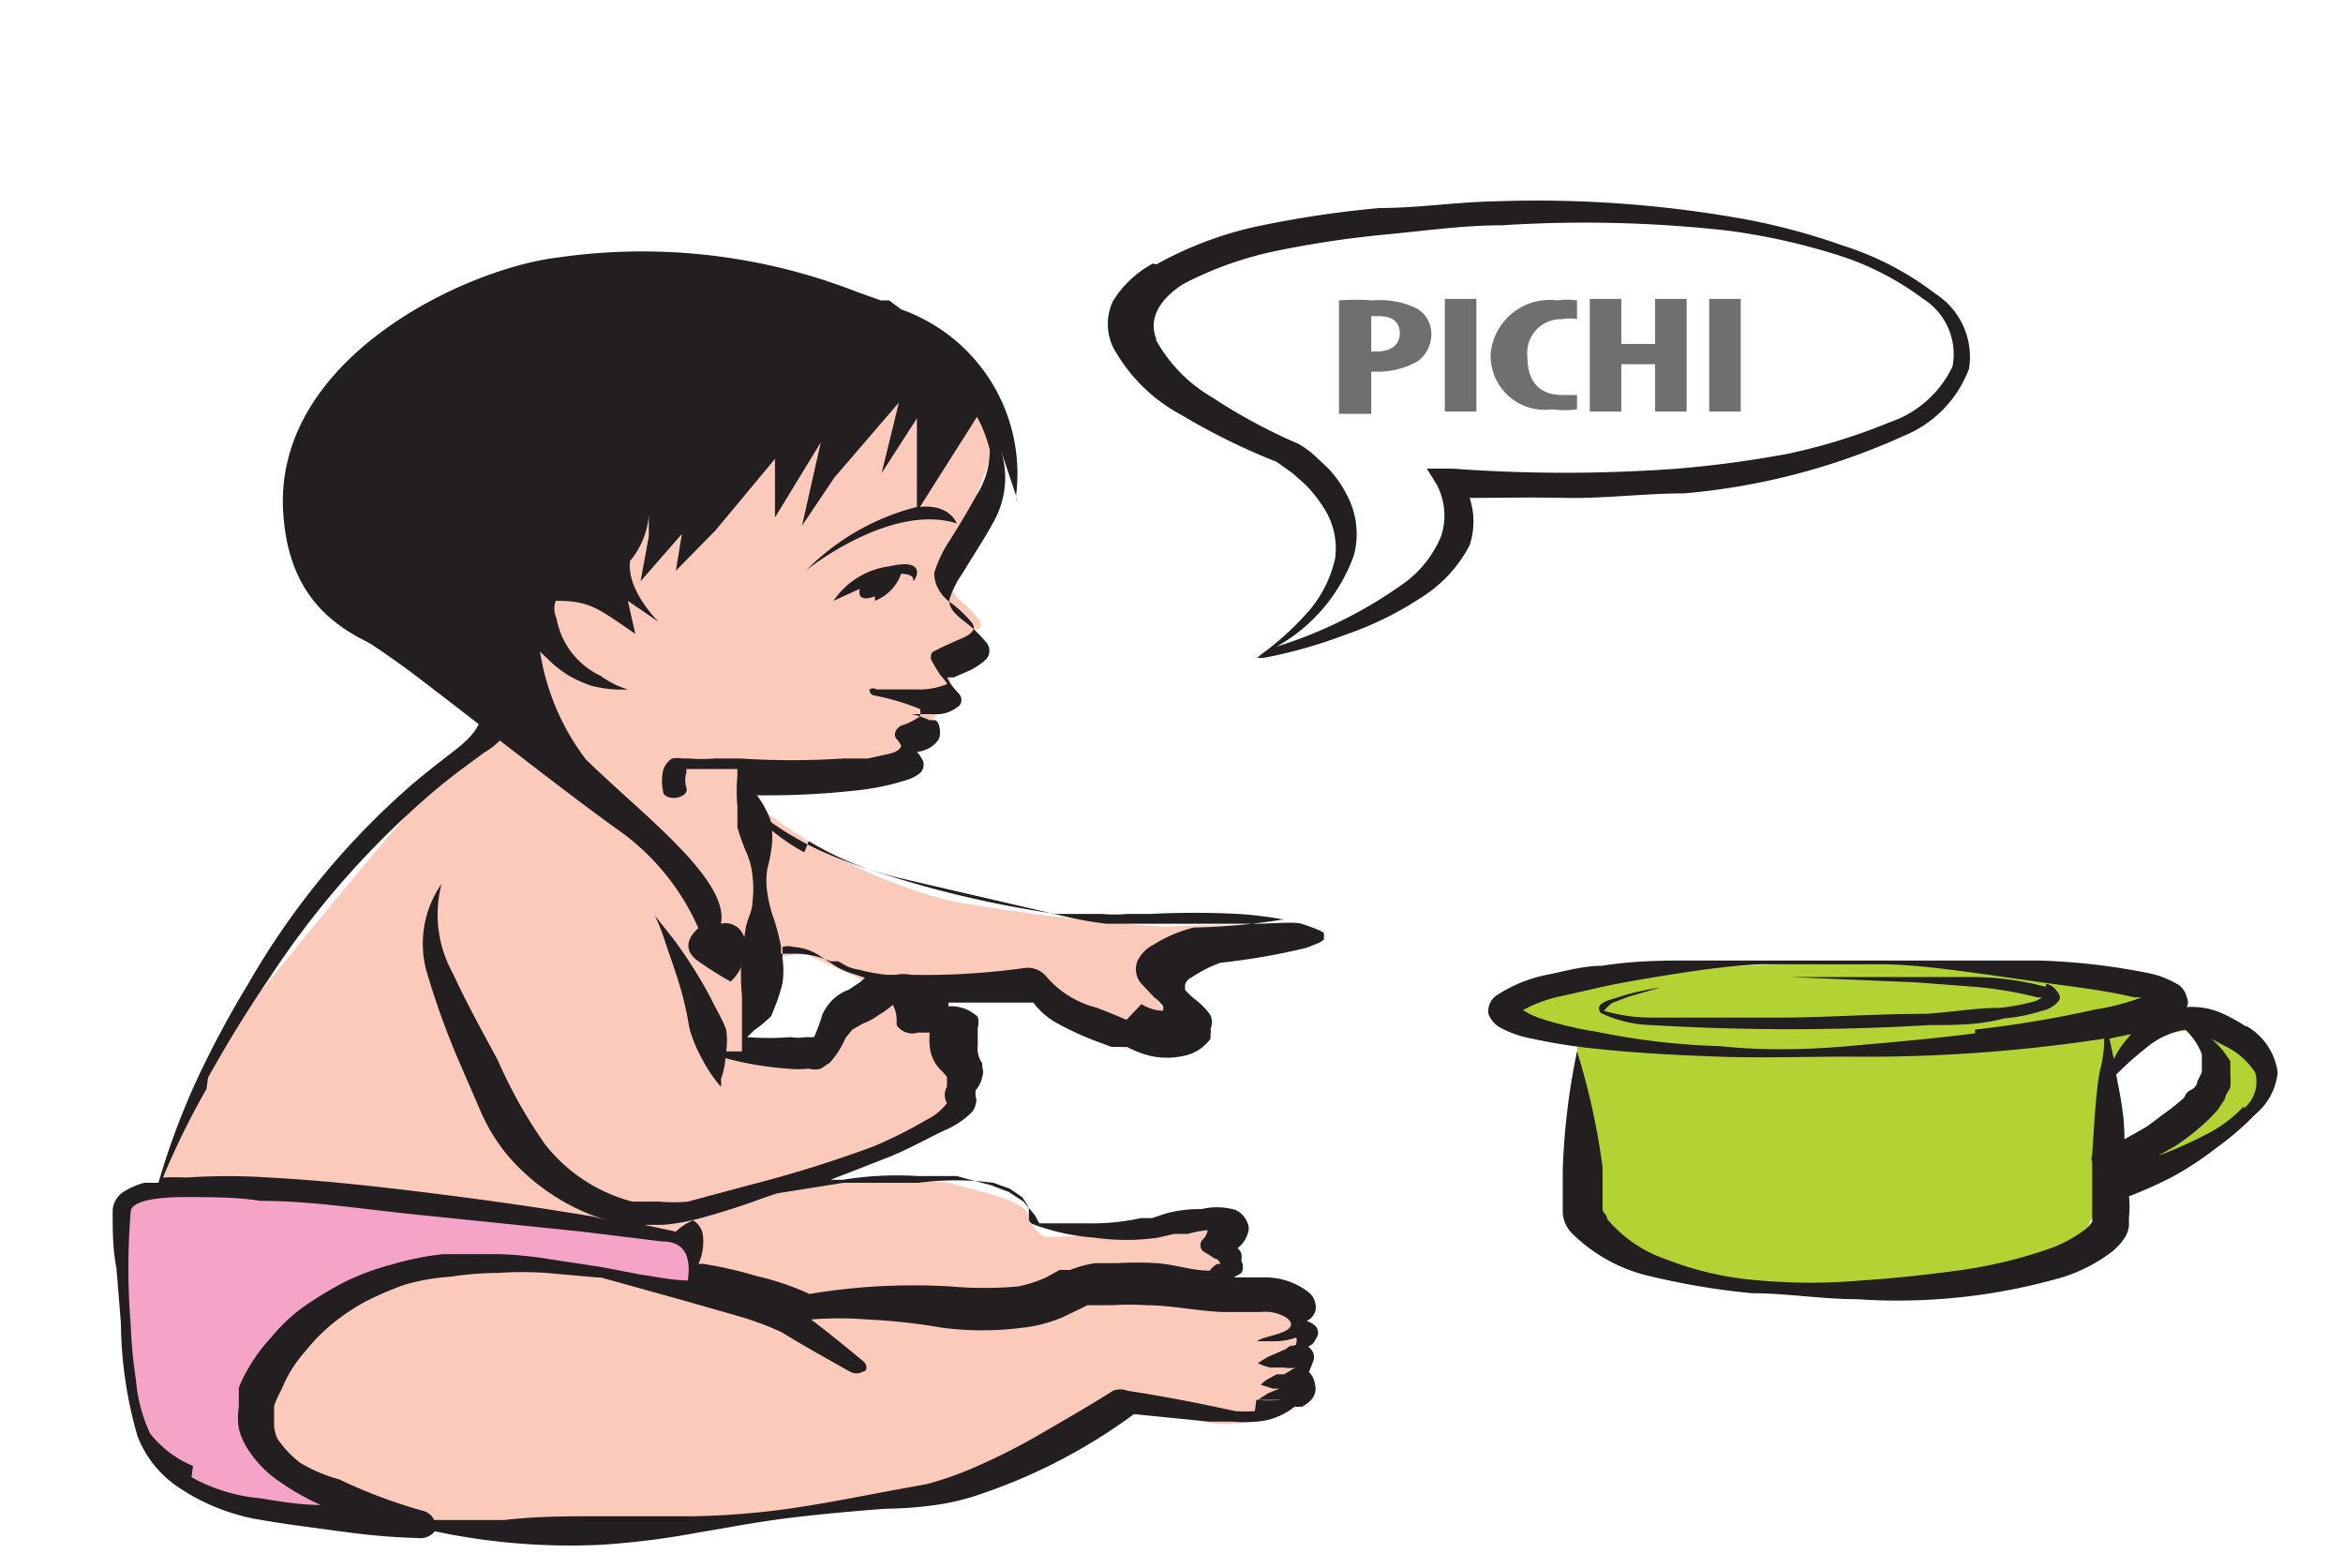 <svg id="Capa_1" data-name="Capa 1" xmlns="http://www.w3.org/2000/svg" viewBox="0 0 31.2 20.88"><defs><style>.cls-1{fill:#b3d335;}.cls-2{fill:#f5a4c7;}.cls-3{fill:#fbcabb;}.cls-4{fill:#231f20;}.cls-5{fill:#6d6f71;}</style></defs><title>7-18meses</title><path class="cls-1" d="M21,13.83s-1.07-.21-.88-.43S21.42,13,21.47,13a27.34,27.34,0,0,1,5.42-.07c1.95.26,2,.45,2,.45l-.27.27.22,0a1.42,1.42,0,0,1,.82.13c.38.24.62.39.56.65a3,3,0,0,1-1.38,1.17c-.51.15-.62-.07-.43-.16s1-.68,1-1,.09-.53-.13-.68S28,14,28,14.36a8,8,0,0,0,.11,1.28s-.44,1-.44,1a8.28,8.28,0,0,1-3.53.52C21.8,17.11,21,16.48,21,16s0-2.13,0-2.13"/><path class="cls-2" d="M4.71,14.31c-.08,0-3,1.67-3,1.67s-.23,3,.48,3.54a3.79,3.79,0,0,0,2.72.78A24.47,24.47,0,0,0,8.6,19.19c.08-.09.91-2.3.65-2.6s-4.54-2.28-4.54-2.28"/><path class="cls-3" d="M2.09,15.89A7.84,7.84,0,0,1,3,13.8c.5-.65,2.14-2.66,2.73-3.3s.74-.58.81-.93S6.09,8.43,6.07,8.2A9.65,9.65,0,0,1,7.67,6c.26-.17,3.79-1.67,4.64-1.44a1.22,1.22,0,0,1,1,1.18,11.72,11.72,0,0,1-.71,1.73.61.61,0,0,0,.17.51c.12.11.35.3.28.38a5.19,5.19,0,0,1-.61.34s.34.4.18.45a8.61,8.61,0,0,1-.87.06s.72.14.72.28-.44.32-.44.32.16.2.1.26-1.15.24-1.15.24H10a.7.7,0,0,0,.14.46A6.94,6.94,0,0,0,12.67,12a26.07,26.07,0,0,0,2.84.34,14.61,14.61,0,0,1,1.56,0c.19.08.4.08.23.16s-1.54.15-1.67.33-.38.4-.13.6.23.29,0,.42a.72.72,0,0,1-.79,0c-.34-.18-1.1-.72-1.1-.72l-1.79.05h-.05l-1.07-.49-.47.08-.36,1.28s1,.29,1.13-.08.81-1,1.1-.74.43.21.48.43a5.2,5.2,0,0,1,.17.84.48.48,0,0,1-.21.39l-2.06.87s2-.07,2.2,0,.95.21,1,.4.19.33.3.31a12.52,12.52,0,0,0,1.61-.13.87.87,0,0,1,.69,0c.06.07-.1.22-.06.33s.22.2.07.31l-.22.17a5.09,5.09,0,0,1,1.14.3c.23.15,0,.57.09.81s-.05.35-.2.49a1.49,1.49,0,0,1-1.08.18c-.34-.1-1-.23-1-.23a15.26,15.26,0,0,1-2.47,1.18c-.51.07-2.66.41-3.3.47a14.9,14.9,0,0,1-3.89-.09C4,20,3.06,19.12,3.52,18.33a2.92,2.92,0,0,1,2.94-1.59l2.73.45.46.07-.49-.15a.26.26,0,0,0,.14-.27c0-.2.09-.34-.34-.38S5.25,16,4.33,15.92Z"/><path class="cls-4" d="M11.65,8A.6.6,0,0,0,12,7.64s.17,0,.16.08.25-.31-.31-.18A1.06,1.06,0,0,0,11.1,8l.35-.16s-.06.2.2.1"/><path class="cls-4" d="M16.71,18.79h0a2.06,2.06,0,0,1-.26,0l-.28-.06c-.38-.08-.76-.15-1.15-.21a.27.27,0,0,0-.2,0l0,0c-.3.19-.63.38-.94.56a8.48,8.48,0,0,1-1,.5,4.72,4.72,0,0,1-.53.18l-.6.11c-.42.08-.83.16-1.25.22a10.53,10.53,0,0,1-1.27.1l-.63,0-.63,0c-.42,0-.84,0-1.25.05H5.78a.21.21,0,0,0-.14-.12h0a6.8,6.8,0,0,1-1.12-.42A2.09,2.09,0,0,1,4,19.48a1.37,1.37,0,0,1-.31-.33A.67.67,0,0,1,3.65,19c0-.06,0-.12,0-.18l0-.1a.06.06,0,0,1,0,0l0,0a1.47,1.47,0,0,1,.1-.22A1.72,1.72,0,0,1,4.06,18a2.38,2.38,0,0,1,.35-.36,2.83,2.83,0,0,1,.44-.3,4.23,4.23,0,0,1,.53-.23A2.81,2.81,0,0,1,6,17a4.34,4.34,0,0,1,.63-.05,4.79,4.79,0,0,1,.65,0l.67.06H8l1.08.3.7.2a4.17,4.17,0,0,1,.63.23c.29.18.6.35.9.52h0a.18.18,0,0,0,.19,0c.05,0,.05-.09,0-.13h0c-.23-.19-.46-.38-.7-.56a4.66,4.66,0,0,1,.75,0,8.07,8.07,0,0,1,1,.11,4.13,4.13,0,0,0,1.06,0,1.86,1.86,0,0,0,.54-.14l.23-.11.1-.05h0l0,0,.07,0h.26a3.42,3.42,0,0,1,.45,0c.32,0,.64.07,1,.09h.53a.54.54,0,0,1,.33.07c.08.05.11.12,0,.18s-.33.09-.38.14,0,0,0,0h0l0,0s0,0,0,0H17a.91.91,0,0,0,.26-.05h0a.11.11,0,0,1,0,.08c0,.05-.07,0-.13.07l-.25.11-.13.08a.62.62,0,0,0,.17.06h.18a.4.4,0,0,0,.15,0l-.15.09H17l-.11.06a.35.35,0,0,0-.1.08l.16.05.15,0h.1l-.07,0h0l-.09,0-.15.06-.14.09.18,0h.14a1.86,1.86,0,0,1-.34,0m-14.16.88h0A1.42,1.42,0,0,1,2,19.09a2.08,2.08,0,0,1-.19-.72,6.37,6.37,0,0,1-.07-.74,9.25,9.25,0,0,1,0-1.49c0-.16.39-.2.72-.2s.7,0,1,.05c.71,0,1.43.12,2.15.19l2.14.22,1.06.13c.37,0,.38.29.35.52-.2,0-.43-.05-.64-.08L8,16.87l-.66-.1a5.2,5.2,0,0,0-.69-.07H6.25l-.35,0a3.83,3.83,0,0,0-.69.14,3.25,3.25,0,0,0-.64.24,4.86,4.86,0,0,0-.54.33,2.28,2.28,0,0,0-.42.4,2.24,2.24,0,0,0-.32.44,1.58,1.58,0,0,0-.11.23l0,.05s0,.05,0,.08l0,.13a.88.88,0,0,0,0,.28.85.85,0,0,0,.11.26,1.46,1.46,0,0,0,.42.44,3.39,3.39,0,0,0,.56.32l0,0c-.28,0-.56-.05-.81-.09A2.3,2.3,0,0,1,2.55,19.67Zm.2-5.17h0c.25-.45.52-.89.82-1.33a11.57,11.57,0,0,1,2.16-2.46c.22-.19.44-.35.7-.54a1,1,0,0,0,.49-.76.85.85,0,0,0-.11-.35l-.13-.52A.51.51,0,0,1,6.92,8a1,1,0,0,0,0,.25,1.29,1.29,0,0,0,.36.51A1.57,1.57,0,0,0,7.58,9a1.85,1.85,0,0,0,.29.13,1.61,1.61,0,0,0,.5.05l.18,0v0H8.36A1.17,1.17,0,0,1,8,9a1.05,1.05,0,0,1-.59-.77A.3.3,0,0,1,7.4,8l0,0s0,0,0,0h0c.46,0,.56.1,1.06.44L8.36,8h0V8l.41.28s-.43-.42-.38-.81a1.09,1.09,0,0,0,.25-.61s0-.2,0,.28l-.11.6.55-.63L9,7.6l.53-.54.79-.95,0,.78.61-1L10.68,7l.43-.64.86-1-.23.94.47-.73,0,1.18a3.17,3.17,0,0,0-1.47.84s1.12-.9,2-.62c0,0-.09-.26-.49-.22l.76-1.2a1.82,1.82,0,0,1,.17.44A1.1,1.1,0,0,1,13,6.6c-.12.22-.26.45-.4.67a1.65,1.65,0,0,0-.16.36c0,.15.08.29.2.38a1.63,1.63,0,0,1,.3.28c.07.09,0,.16-.18.23l-.22.1-.12.06a.11.11,0,0,0,0,.14,1.74,1.74,0,0,0,.11.18c.05.05.09.11.08.11a1,1,0,0,1-.42.07h-.52a.08.08,0,0,0-.09,0,.07.07,0,0,0,.06.08,3.37,3.37,0,0,1,.61.18l0,0v0a.17.17,0,0,1,0,.1s-.1.07-.21.11a.16.16,0,0,0-.11.08.1.1,0,0,0,0,.1.37.37,0,0,1,.07.1s0,.06-.13.1l-.31.07-.33,0a10.42,10.42,0,0,1-1.37,0l-.34,0a2.26,2.26,0,0,1-.35,0H9.09a.38.38,0,0,0-.14,0,.28.28,0,0,0-.12.16.67.67,0,0,0,0,.28h0c0,.06.1.1.19.08s.14-.07.12-.13h0a.34.34,0,0,1,0-.2s0-.05,0-.05h0l.35,0h.33a.45.45,0,0,0,0,.08,2.21,2.21,0,0,0,0,.42c0,.09,0,.18,0,.28a3,3,0,0,0,.11.31,1,1,0,0,1,.09.33,1.39,1.39,0,0,1,0,.35c0,.12-.07.23-.09.35l-.05.32a3.17,3.17,0,0,0,0,.58c0,.17,0,.32,0,.42V14H9.67a1,1,0,0,0,0-.29c-.05-.14-.14-.28-.21-.43a6.29,6.29,0,0,0-.48-.76l-.26-.33h0s0,0,0,0a2.75,2.75,0,0,1,.14.36c.07.21.18.5.25.79s.05.29.09.42a2,2,0,0,0,.16.36,1.78,1.78,0,0,0,.24.35h0s0,0,0,0a.39.39,0,0,0,0-.1,1,1,0,0,0,.06-.28v0a4.36,4.36,0,0,0,.83.14,1.37,1.37,0,0,0,.28,0,.3.3,0,0,0,.16,0l.12-.08a1.18,1.18,0,0,0,.21-.33l.09-.11.14-.08a.94.94,0,0,0,.22-.12,1.4,1.4,0,0,0,.18-.13h0a.45.45,0,0,1,.05.22h0s0,0,0,.05a.25.25,0,0,0,.28.1l.16,0h0v0a1,1,0,0,0,0,.17.51.51,0,0,0,.17.35c.05.06.06.06.06.08s0,.06,0,.12a.22.22,0,0,0,0,.22l0,0,0,0a.78.78,0,0,1-.27.22,6,6,0,0,1-.72.36,16.5,16.5,0,0,1-1.64.51L9.16,16a2,2,0,0,1-.38,0H8.61L8.42,16a2.18,2.18,0,0,1-1.16-.76,6.37,6.37,0,0,1-.63-1.12c-.21-.39-.42-.77-.6-1.16a1.61,1.61,0,0,1-.15-1.19s0,0,0,0,0,0,0,0A1.39,1.39,0,0,0,5.7,13a10.48,10.48,0,0,0,.45,1.22l.26.6a2.42,2.42,0,0,0,.38.6,2.83,2.83,0,0,0,1.44.87L7.9,16.2c-.71-.12-1.42-.22-2.14-.31s-1.43-.17-2.17-.21a8.22,8.22,0,0,0-1.11,0,3,3,0,0,0-.31,0A10.28,10.28,0,0,1,2.75,14.5Zm8-3.15h0a4.3,4.3,0,0,0,1,.44,14.26,14.26,0,0,0,2.3.53l.61,0a1.82,1.82,0,0,0,.33,0l.3,0a11.75,11.75,0,0,1,1.19,0,5.22,5.22,0,0,1,.57.07l.16,0h0l-.12,0a8.61,8.61,0,0,1-1.16.11h-.05a1.83,1.83,0,0,0-.54.23.47.47,0,0,0-.21.21.29.29,0,0,0,.05.31l.17.18a.62.62,0,0,1,.12.12l0,.06,0,0a.58.58,0,0,1-.29-.09L15,13.58l-.14-.06-.25-.1a1.3,1.3,0,0,1-.68-.42h0a.32.32,0,0,0-.29-.11,9.5,9.5,0,0,1-1.51.09.5.5,0,0,0-.2,0l-.12,0a2.32,2.32,0,0,1-.38-.07.48.48,0,0,1-.18-.06l-.09-.05-.1,0a1.19,1.19,0,0,0-.51-.1l-.15,0v-.1a3.58,3.58,0,0,0-.09-.35,1.64,1.64,0,0,1-.09-.35,1,1,0,0,1,0-.34,2,2,0,0,0,.06-.32,1.1,1.1,0,0,0,0-.18A2.83,2.83,0,0,0,10.71,11.35Zm-.44,2.18h0a2.46,2.46,0,0,0,.09-.29,1.15,1.15,0,0,0,0-.33c0-.05,0-.1,0-.15a.26.26,0,0,1,.15,0,.7.7,0,0,1,.35.12l.08.05.09.06a.91.91,0,0,0,.22.11l.21.07-.07.06-.15.1a.59.59,0,0,0-.22.14.72.72,0,0,0-.13.19,2,2,0,0,1-.11.3l-.05,0-.06,0a.6.6,0,0,1-.2,0,3.77,3.77,0,0,1-.58,0l.09-.09A1.73,1.73,0,0,0,10.27,13.53Zm.9,2.37h1a3.84,3.84,0,0,1,1,0l.22.08.16.11a1.1,1.1,0,0,1,.09.14l0,.15s0,.06.08.08h0a2.93,2.93,0,0,0,.79.17,3,3,0,0,0,.85,0l.22-.05.18,0a1.47,1.47,0,0,1,.26-.05h0a.19.19,0,0,1-.06.12l0,0a.11.11,0,0,0,0,.16l.16.1c.05,0,.07.08.08.07h0l-.05,0a.3.3,0,0,0-.1.09,0,0,0,0,0,0,0c-.23,0-.46-.08-.7-.1a4.56,4.56,0,0,0-.54,0l-.29,0a1.59,1.59,0,0,0-.33.09l-.05,0h0l0,0h0l-.09,0-.18.1a1.79,1.79,0,0,1-.37.12,5.2,5.2,0,0,1-.9,0,8.66,8.66,0,0,0-1,0,8.46,8.46,0,0,0-.88.1,3.71,3.71,0,0,0-.71-.24,5.47,5.47,0,0,0-.7-.16H9.3a.71.71,0,0,0,.06-.38.27.27,0,0,0-.13-.2A.72.72,0,0,0,9,16.4l-.42-.09h.25a2.82,2.82,0,0,0,.5-.09q.44-.12.84-.27l.18-.06Zm4.87.53h0v0Zm1.39,1.84a.17.17,0,0,0,0-.1.23.23,0,0,0-.07-.09.17.17,0,0,0,.1-.1.13.13,0,0,0,0-.17.31.31,0,0,0-.12-.07.22.22,0,0,0,.12-.15.26.26,0,0,0-.09-.23.94.94,0,0,0-.55-.2h-.23l-.23,0-.11,0,.06,0h.06l.1-.06a.16.16,0,0,0,0-.16.31.31,0,0,0,0-.1.18.18,0,0,0-.05-.07.39.39,0,0,0,.15-.26.31.31,0,0,0-.18-.25A.89.89,0,0,0,16,16.1a1.7,1.7,0,0,0-.48.06l-.18.06-.15,0a3,3,0,0,1-.68.07c-.22,0-.45,0-.67,0l-.06-.11L13.63,16l-.2-.13-.24-.09L13,15.73l-.26-.07-.26,0-.26,0a4.51,4.51,0,0,0-1,.05l-.16,0,.77-.3c.27-.11.5-.24.75-.36a1.12,1.12,0,0,0,.35-.23.2.2,0,0,0,.06-.11.14.14,0,0,0,0-.11s0,0,0-.08a.38.38,0,0,0,.09-.18.19.19,0,0,0,0-.13l0-.05,0,0a.34.34,0,0,1-.06-.24l0-.15v-.08a.29.29,0,0,0,0-.15.52.52,0,0,0-.39-.14h0l0-.05h.35c.26,0,.52,0,.78,0a1,1,0,0,0,.29.26,3.91,3.91,0,0,0,.51.24l.24.09.1,0,.11,0a1.25,1.25,0,0,0,.31.12,1,1,0,0,0,.44,0,.57.57,0,0,0,.36-.23v-.06a.19.19,0,0,0,0-.07.23.23,0,0,0,0-.18.93.93,0,0,0-.19-.2,1,1,0,0,1-.15-.14s0,0,0-.06a.14.14,0,0,1,.08-.1,1.78,1.78,0,0,1,.39-.2,8.92,8.92,0,0,0,1.15-.2l.15-.06a.25.25,0,0,0,.08-.05l0,0s0-.05,0-.08-.21-.1-.3-.13-.41,0-.61,0l-1.21,0H15l-.27,0a5,5,0,0,1-.56-.1l-2.24-.52a6.35,6.35,0,0,1-1-.35,4.21,4.21,0,0,1-.66-.38,1.29,1.29,0,0,0-.19-.36,10.87,10.87,0,0,0,1.28-.06,3.34,3.34,0,0,0,.7-.14.53.53,0,0,0,.17-.08.15.15,0,0,0,.06-.18.62.62,0,0,0-.08-.12h0c.09,0,.25-.07.3-.19a.34.34,0,0,0,0-.14.16.16,0,0,0-.05-.09l-.08,0a1.13,1.13,0,0,0-.24-.08h.08l.28,0a.46.46,0,0,0,.28-.12.12.12,0,0,0,0-.14l-.07-.08a.65.65,0,0,1-.1-.15s0,0,0,0l.09,0,.23-.1a.9.9,0,0,0,.2-.14.17.17,0,0,0,0-.23,1.81,1.81,0,0,0-.32-.3c-.12-.1-.19-.18-.16-.29a1.3,1.3,0,0,1,.17-.33c.13-.22.28-.44.41-.68A1.2,1.2,0,0,0,13.33,6l.2.6A2.32,2.32,0,0,0,12,4.12L11.84,4,11.73,4l-.31-.11a7.86,7.86,0,0,0-4-.46c-1.23.15-3.76,1.34-3.65,3.37s2,1.81,2.59,2.44a.42.42,0,0,1,.06.21c0,.19-.12.35-.35.53s-.48.37-.69.56a10.31,10.31,0,0,0-2.08,2.57,13,13,0,0,0-.73,1.38,10,10,0,0,0-.46,1.26l-.19,0a1,1,0,0,0-.29.13.32.32,0,0,0-.13.24c0,.26,0,.51.05.76l.06.74a5.56,5.56,0,0,0,.22,1.5,1.44,1.44,0,0,0,.54.68,2.77,2.77,0,0,0,1,.42c.38.07.72.11,1.08.16s.71.09,1.12.1a.24.24,0,0,0,.22-.09A8.65,8.65,0,0,0,8,20.57a10.66,10.66,0,0,0,1.28-.16c.42-.07.83-.15,1.25-.2s.85-.09,1.27-.12a5.28,5.28,0,0,0,.66-.05,3.16,3.16,0,0,0,.64-.16,7.43,7.43,0,0,0,2-1.05l1,.1.31,0a1.77,1.77,0,0,0,.32,0,.9.9,0,0,0,.51-.2.38.38,0,0,0,.1,0c.19-.1.19-.23.17-.3A.27.27,0,0,0,17.43,18.27Z"/><polygon class="cls-4" points="13.56 6.71 13.53 6.63 13.53 6.64 13.56 6.71"/><path class="cls-4" d="M27.24,13.14a3.92,3.92,0,0,0-.92-.13l-.81,0c-1,0-1.68,0-1.68,0l1.67.07.8.06a5.32,5.32,0,0,1,.83.14l.06,0h0a.3.3,0,0,1-.12.06,2.87,2.87,0,0,1-.44.08c-.32,0-.65.06-1,.08-.66,0-1.33.05-1.95.05s-1.21,0-1.7,0a2.27,2.27,0,0,1-.62-.09s.06-.08.12-.11l.21-.08.42-.12a4.15,4.15,0,0,0-.44.09l-.22.07a.38.38,0,0,0-.13.06.08.08,0,0,0,0,.12,1.66,1.66,0,0,0,.68.16,31.31,31.31,0,0,0,3.69,0c.34,0,.67,0,1-.09a2.22,2.22,0,0,0,.5-.1.38.38,0,0,0,.23-.14.09.09,0,0,0,0-.08s0,0-.05-.07a.25.25,0,0,0-.12-.07"/><path class="cls-4" d="M29.88,14.73h0a1.78,1.78,0,0,1-.53.39,5.63,5.63,0,0,1-.61.27l.21-.12a2.49,2.49,0,0,0,.31-.23,2.23,2.23,0,0,0,.27-.26l.1-.15c0-.06.06-.11.07-.16a1.11,1.11,0,0,0,0-.17l0-.17L29.61,14a1.66,1.66,0,0,0-.13-.14.41.41,0,0,0-.11-.07l.24.13a1,1,0,0,1,.42.36.46.46,0,0,1-.15.48m-3.58-1h0c-.55.07-1.12.12-1.69.17s-1.15.06-1.71,0a9.33,9.33,0,0,1-1.63-.19,4.89,4.89,0,0,1-.73-.17,1.07,1.07,0,0,1-.26-.12l0,0h0a1.87,1.87,0,0,1,.53-.19l.62-.14c.41-.08.79-.14,1.13-.19s.65-.08.9-.09h1l.59,0c.5,0,1.22.11,2.06.23.42.06.89.11,1.31.21l.1,0a3,3,0,0,1-.61.16A15,15,0,0,1,26.3,13.71Zm-6.05-.28ZM28.59,15h0l-.3.17c0-.35-.07-.64-.11-.86a4.1,4.1,0,0,1,.39-.35,1.11,1.11,0,0,1,.53-.25h0a.94.94,0,0,1,.16.2s.05.09.06.13l0,.12,0,.12-.06.12s0,.07-.08.11-.07.07-.1.11a2.73,2.73,0,0,1-.25.2Zm-.44-.89h0l-.06-.28.29-.06-.06.07A1.11,1.11,0,0,0,28.15,14.1Zm1.76-.44a2.21,2.21,0,0,0-.35-.19,1,1,0,0,0-.44-.07.15.15,0,0,0,0-.13.29.29,0,0,0-.1-.16,1.27,1.27,0,0,0-.45-.17,8.57,8.57,0,0,0-1.43-.16c-.88,0-1.61,0-2.12,0H22.53c-.36,0-.76,0-1.2.07-.22,0-.45.06-.68.11a1.92,1.92,0,0,0-.73.29.26.26,0,0,0-.1.24.35.35,0,0,0,.17.19,1.42,1.42,0,0,0,.41.14,7.19,7.19,0,0,0,.81.13c.54.06,1.11.09,1.68.11s1.15,0,1.73,0a20.94,20.94,0,0,0,3.4-.24c0,.06,0,.2-.05.4s-.08.67-.11,1.15h0a.12.12,0,0,0,0,.09v.19c0,.15,0,.3,0,.46v.1s0,0,0,.05a.45.45,0,0,1-.12.12,1.73,1.73,0,0,1-.43.23,6.17,6.17,0,0,1-1.18.29c-.43.06-.88.11-1.34.14a7.72,7.72,0,0,1-1.36,0,4.26,4.26,0,0,1-1.24-.28,1.77,1.77,0,0,1-.79-.54c0-.06-.05-.07-.06-.12v-.57A9.19,9.19,0,0,0,21,14H21a9.19,9.19,0,0,0-.19,1.58v.57a.43.43,0,0,0,.11.26A2.17,2.17,0,0,0,22,17a9.71,9.71,0,0,0,1.33.22c.46,0,.93.08,1.4.08a7.92,7.92,0,0,0,2.76-.3,2.18,2.18,0,0,0,.59-.3.8.8,0,0,0,.22-.23.38.38,0,0,0,.05-.15v-.11a1.31,1.31,0,0,0,0-.28,5.87,5.87,0,0,0,.56-.25,4.28,4.28,0,0,0,.61-.4,3.67,3.67,0,0,0,.51-.44.83.83,0,0,0,.3-.56A.84.84,0,0,0,29.91,13.66Z"/><path class="cls-4" d="M15.39,4.52h0a2,2,0,0,0,.75.77,7.38,7.38,0,0,0,1.15.62h0a1.25,1.25,0,0,1,.22.16l.17.16a1.47,1.47,0,0,1,.26.37,1.1,1.1,0,0,1,.09.79A2.27,2.27,0,0,1,17,8.61a5.93,5.93,0,0,0,1.69-.84,1.46,1.46,0,0,0,.5-.63.88.88,0,0,0-.06-.69L19,6.24l.34,0a20.43,20.43,0,0,0,3,0,14.62,14.62,0,0,0,1.48-.2,7.88,7.88,0,0,0,1.35-.42A1.43,1.43,0,0,0,26,4.88a.87.87,0,0,0-.39-.9,3.8,3.8,0,0,0-1.19-.6A8.57,8.57,0,0,0,23,3.07,17.14,17.14,0,0,0,20,3c-.51,0-1,.07-1.52.12A13.47,13.47,0,0,0,17,3.34a4.73,4.73,0,0,0-1.24.44c-.33.21-.47.47-.36.74m0-1A4.87,4.87,0,0,1,16.81,3a14,14,0,0,1,1.56-.23c.53,0,1-.08,1.57-.09a15.55,15.55,0,0,1,3.13.21,8.56,8.56,0,0,1,1.47.38,4,4,0,0,1,1.23.64,1,1,0,0,1,.45,1,1.55,1.55,0,0,1-.86.89,8.91,8.91,0,0,1-2.94.77c-.53,0-1.05.07-1.58.06s-.85,0-1.27,0a1,1,0,0,1,0,.63,1.8,1.8,0,0,1-.65.7,4.41,4.41,0,0,1-1,.49,6.51,6.51,0,0,1-1.09.31l-.09,0,.06-.05a3.79,3.79,0,0,0,.65-.6,1.59,1.59,0,0,0,.33-.68,1,1,0,0,0-.16-.68,1.79,1.79,0,0,0-.25-.31l-.16-.14L17,6.15a8.67,8.67,0,0,1-1.26-.62,2.24,2.24,0,0,1-.92-.91.72.72,0,0,1,0-.61A1.41,1.41,0,0,1,15.35,3.51Z"/><path class="cls-5" d="M18.26,4.68h.07c.21,0,.31-.1.31-.24s-.08-.23-.28-.23h-.1ZM17.83,4a3,3,0,0,1,.45,0,1.11,1.11,0,0,1,.59.11.39.39,0,0,1,.19.33.45.45,0,0,1-.18.37,1.09,1.09,0,0,1-.54.14h-.08v.56h-.43Z"/><rect class="cls-5" x="19.24" y="3.98" width="0.42" height="1.5"/><path class="cls-5" d="M21,5.45a1.16,1.16,0,0,1-.33,0,.72.72,0,0,1-.82-.74A.79.79,0,0,1,20.74,4,.83.83,0,0,1,21,4L21,4.25a.53.53,0,0,0-.2,0,.45.45,0,0,0-.46.51c0,.36.2.5.46.5l.2,0Z"/><polygon class="cls-5" points="21.59 3.98 21.59 4.58 22.04 4.58 22.04 3.98 22.46 3.98 22.46 5.48 22.04 5.48 22.04 4.85 21.59 4.85 21.59 5.48 21.17 5.48 21.17 3.98 21.59 3.98"/><rect class="cls-5" x="22.76" y="3.98" width="0.42" height="1.5"/><path class="cls-4" d="M7.16,8a3.17,3.17,0,0,0,.64,2.11c.72.71,1.92,1.6,1.8,2.19a.26.26,0,0,1,.32.25.61.61,0,0,1-.19.52,4.6,4.6,0,0,1-.43-.27c-.3-.21,0-.44,0-.44a3.16,3.16,0,0,0-1-1.26c-.71-.5-2.06-1.57-2.8-2.13s-1.3-.77-1.21-1.22,2.12-1,2.89.25"/></svg>